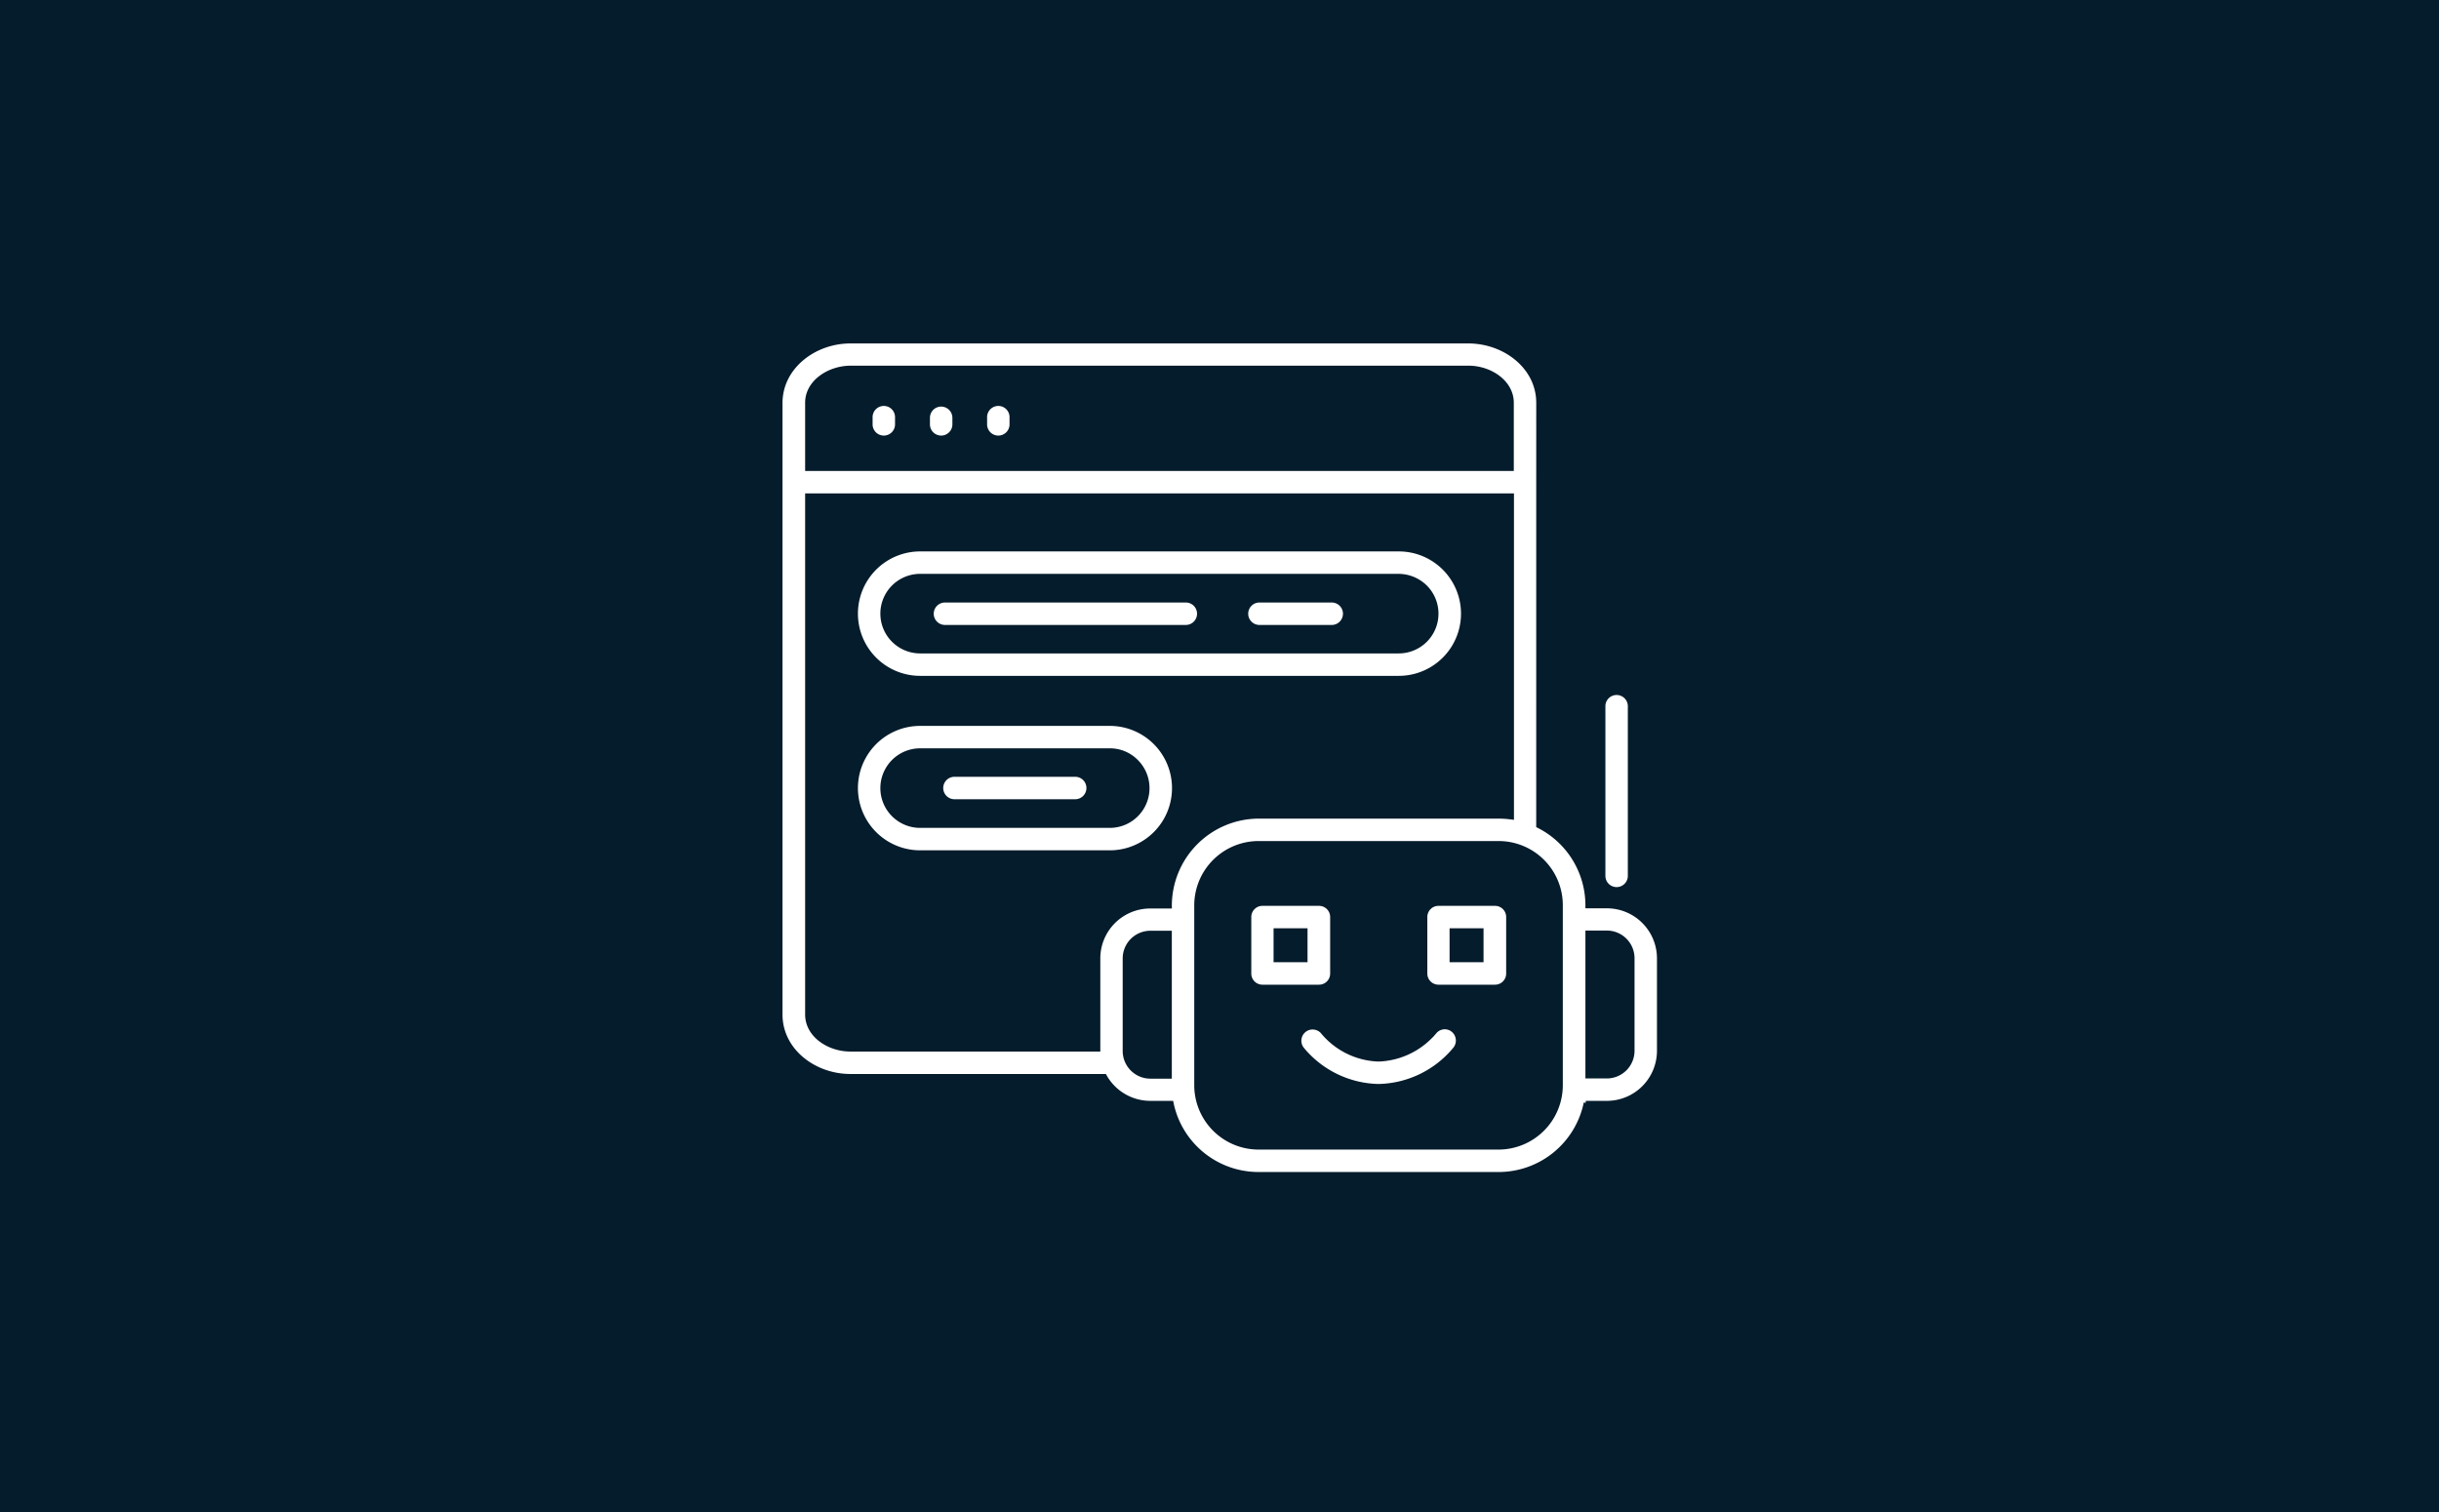 <?xml version="1.0" encoding="UTF-8"?> <svg xmlns="http://www.w3.org/2000/svg" width="300" height="186" viewBox="0 0 300 186"><g id="Group_3014" data-name="Group 3014" transform="translate(-67 -2394)"><rect id="Rectangle_1" data-name="Rectangle 1" width="300" height="186" transform="translate(67 2394)" fill="#051c2c"></rect><path id="Path_3225" data-name="Path 3225" d="M125.116,80.835a1.63,1.63,0,0,1,3.259,0v20.951a1.63,1.63,0,0,1-3.259,0ZM104.4,120.921a1.6,1.6,0,0,1,2.281-.14,1.647,1.647,0,0,1,.14,2.3,12.5,12.5,0,0,1-9.358,4.516h0a12.5,12.5,0,0,1-9.358-4.516,1.633,1.633,0,0,1,2.444-2.165,9.312,9.312,0,0,0,6.914,3.422h0a9.44,9.44,0,0,0,6.937-3.422Zm5.727-12.477h-3.678v3.678h3.678Zm-5.284-3.259h6.937a1.619,1.619,0,0,1,1.63,1.63v6.937a1.619,1.619,0,0,1-1.63,1.63h-6.937a1.619,1.619,0,0,1-1.63-1.63v-6.937a1.619,1.619,0,0,1,1.63-1.63Zm-16.365,3.259H84.8v3.678h3.678Zm-5.284-3.259h6.937a1.619,1.619,0,0,1,1.63,1.63v6.937a1.619,1.619,0,0,1-1.63,1.63H83.191a1.619,1.619,0,0,1-1.63-1.63v-6.937a1.619,1.619,0,0,1,1.63-1.63Zm29.052-7.473H82.679a7.67,7.67,0,0,0-7.635,7.635v22.185a7.67,7.67,0,0,0,7.635,7.635h29.564a7.67,7.67,0,0,0,7.635-7.635V105.348a7.64,7.64,0,0,0-7.635-7.635ZM82.7,94.453h29.564a12.425,12.425,0,0,1,1.606.116V54.949H27.182V118.8c0,2.561,2.654,4.307,5.308,4.307h30.5v-11.22a6.393,6.393,0,0,1,6.4-6.378h2.4A10.969,10.969,0,0,1,82.7,94.453Zm34.406,1.141a10.945,10.945,0,0,1,6.052,9.894h2.4a6.408,6.408,0,0,1,6.4,6.378v11.407a6.413,6.413,0,0,1-6.4,6.4h-2.607a10.95,10.95,0,0,1-10.708,8.753H82.679a10.924,10.924,0,0,1-10.685-8.753H69.387a6.424,6.424,0,0,1-5.61-3.306H32.49c-4.446,0-8.59-3.143-8.59-7.566V43.542c.023-4.4,4.167-7.542,8.59-7.542h76.029c4.446,0,8.59,3.143,8.59,7.542Zm6.052,13.153v17.669h2.4a3.159,3.159,0,0,0,3.143-3.143V111.866a3.159,3.159,0,0,0-3.143-3.143h-2.4ZM71.785,126.415V108.746h-2.4a3.159,3.159,0,0,0-3.143,3.143V123.3a3.159,3.159,0,0,0,3.143,3.143h2.4ZM45.34,92.568a1.63,1.63,0,1,1,0-3.259H60.192a1.63,1.63,0,0,1,0,3.259Zm-4.26-9.521H64.405a7.9,7.9,0,1,1,0,15.806H41.08a7.9,7.9,0,0,1,0-15.806Zm23.325,3.259H41.08a4.644,4.644,0,0,0,0,9.288H64.405a4.639,4.639,0,0,0,3.282-7.915,4.552,4.552,0,0,0-3.282-1.373ZM82.772,71.128a1.63,1.63,0,0,1,0-3.259h8.893a1.63,1.63,0,1,1,0,3.259Zm-38.6,0a1.63,1.63,0,1,1,0-3.259H73.717a1.63,1.63,0,1,1,0,3.259Zm-3.1-9.544H99.952a7.9,7.9,0,1,1,0,15.806H41.08a7.9,7.9,0,0,1,0-15.806Zm58.872,3.259H41.08a4.644,4.644,0,0,0,0,9.288H99.952a4.641,4.641,0,0,0,3.282-7.915,4.731,4.731,0,0,0-3.282-1.373ZM34.981,45.358a1.63,1.63,0,1,1,3.259,0v.885a1.63,1.63,0,0,1-3.259,0Zm14.084,0a1.63,1.63,0,1,1,3.259,0v.885a1.63,1.63,0,0,1-3.259,0Zm-7.03,0a1.63,1.63,0,0,1,3.259,0v.885a1.63,1.63,0,0,1-3.259,0ZM27.182,51.69H113.85V43.542c0-2.537-2.654-4.307-5.308-4.307H32.49c-2.654.023-5.308,1.769-5.308,4.307Z" transform="translate(139.1 2400)" fill="#fff" stroke="#051c2c" stroke-width="0.5"></path></g></svg> 